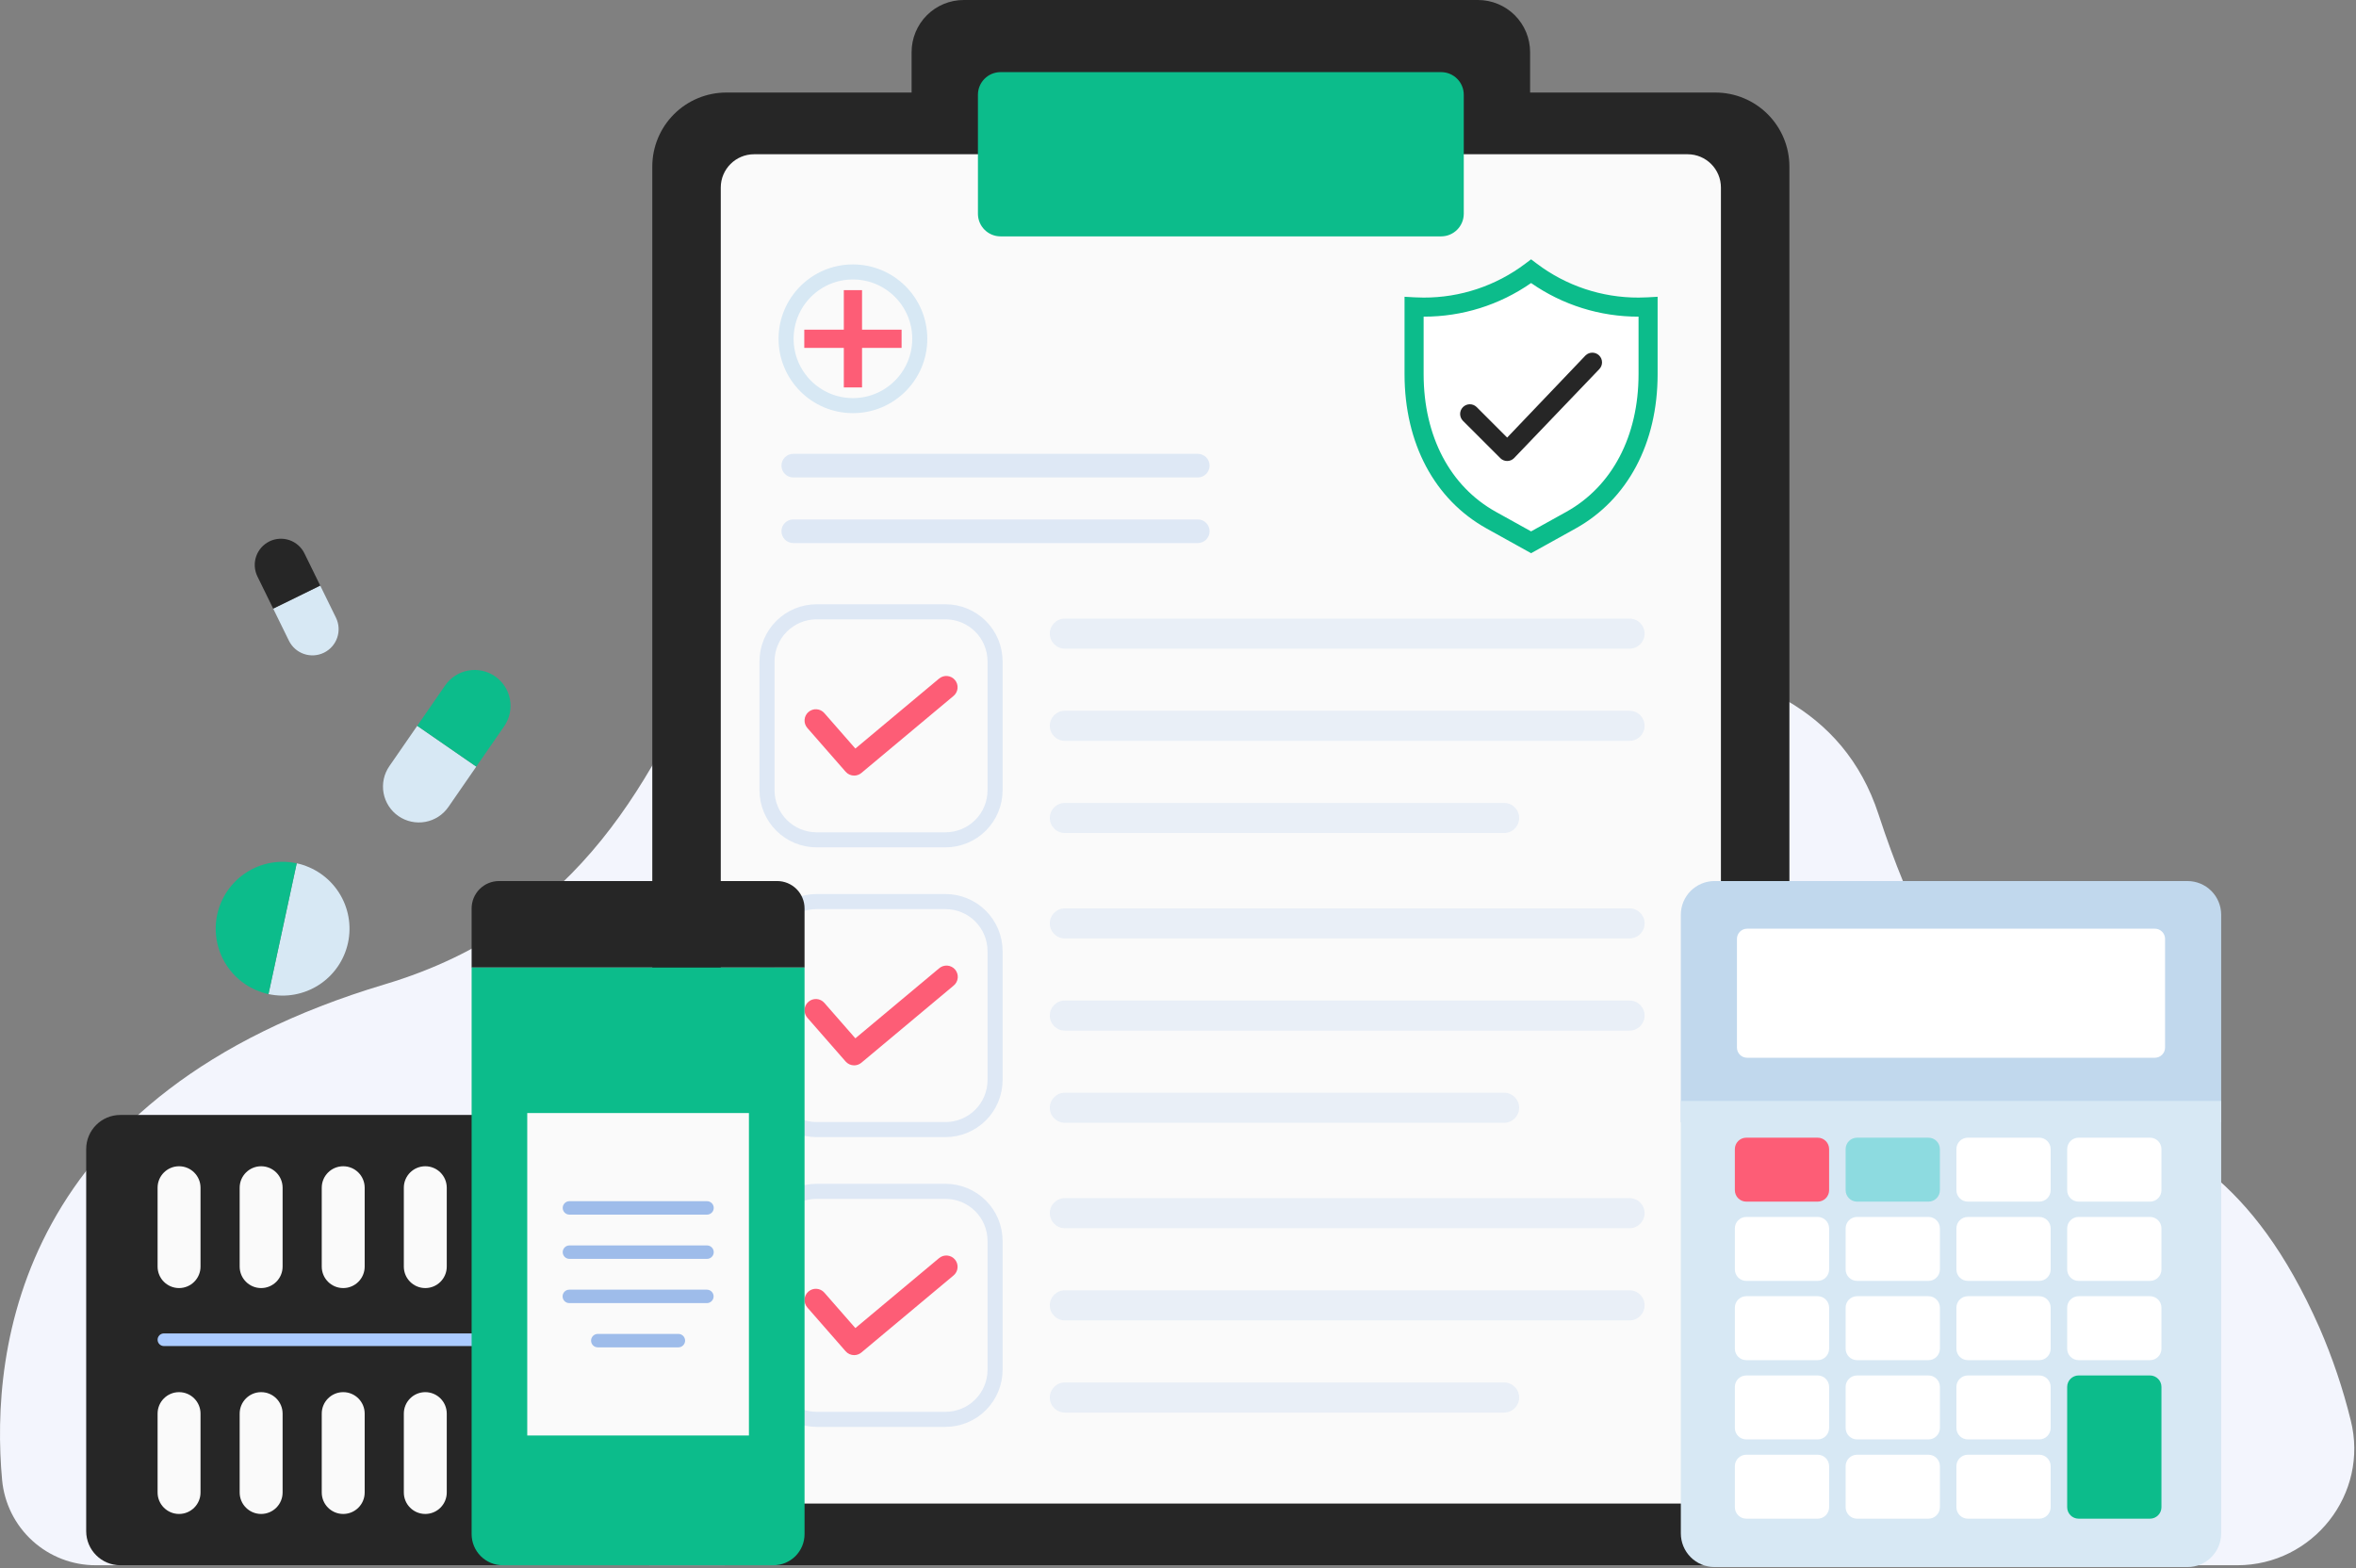 <svg width="939" height="625" viewBox="0 0 939 625" fill="none" xmlns="http://www.w3.org/2000/svg">
<rect x="0" y="0" width="939" height="625" fill="#808080" stroke="none"/>
<g clip-path="url(#clip0_1_218)">
<path d="M38.183 623.9C28.847 623.914 19.842 620.44 12.934 614.159C6.026 607.878 1.714 599.244 0.842 589.948C-4 536.891 7.7 435.9 153.426 392.329C310.986 345.222 267.426 151.705 393.275 151.705C519.124 151.705 519.784 248.133 557.3 257.939C594.816 267.745 720.6 238.624 748.7 324.584C800.635 483.484 870.347 406.884 924.446 529.244C929.624 541.167 933.79 553.505 936.9 566.126C944.291 595.477 921.893 623.903 891.627 623.903L38.183 623.9Z" fill="#F3F5FD"/>
<path d="M189.826 305.569L178.709 321.657C176.552 324.778 173.244 326.914 169.512 327.596C165.781 328.277 161.931 327.449 158.81 325.292C155.689 323.135 153.553 319.827 152.871 316.095C152.19 312.364 153.018 308.514 155.175 305.393L166.293 289.305L189.826 305.569Z" fill="#D7E8F4"/>
<path d="M166.293 289.305L177.41 273.218C178.478 271.673 179.84 270.353 181.418 269.334C182.995 268.315 184.759 267.617 186.606 267.279C188.454 266.942 190.35 266.971 192.187 267.366C194.023 267.762 195.763 268.515 197.309 269.583C198.854 270.65 200.174 272.012 201.193 273.59C202.212 275.168 202.91 276.931 203.247 278.779C203.585 280.627 203.555 282.523 203.16 284.359C202.765 286.195 202.012 287.936 200.944 289.481L189.826 305.569L166.293 289.305Z" fill="#0CBC8B"/>
<path d="M138.7 375.8C137.208 382.713 133.031 388.751 127.088 392.584C121.145 396.418 113.922 397.734 107.009 396.242L118.258 344.109C125.171 345.601 131.209 349.778 135.042 355.721C138.876 361.664 140.192 368.887 138.7 375.8Z" fill="#D7E8F4"/>
<path d="M118.258 344.111L107.009 396.244C103.586 395.505 100.342 394.1 97.462 392.107C94.582 390.115 92.123 387.575 90.225 384.632C88.326 381.689 87.026 378.402 86.399 374.956C85.771 371.511 85.828 367.976 86.567 364.553C87.306 361.13 88.711 357.886 90.704 355.006C92.696 352.126 95.236 349.667 98.179 347.769C101.122 345.87 104.409 344.57 107.855 343.943C111.3 343.315 114.835 343.372 118.258 344.111Z" fill="#0CBC8B"/>
<path d="M34.353 458.016L34.353 610.306C34.353 617.815 40.441 623.903 47.95 623.903H258.343C265.852 623.903 271.94 617.815 271.94 610.306V458.016C271.94 450.507 265.852 444.419 258.343 444.419H47.95C40.441 444.419 34.353 450.507 34.353 458.016Z" fill="#262626"/>
<path d="M62.808 534.011V534.012C62.808 535.404 63.936 536.532 65.328 536.532H240.966C242.358 536.532 243.486 535.404 243.486 534.012V534.011C243.486 532.619 242.358 531.491 240.966 531.491H65.328C63.936 531.491 62.808 532.619 62.808 534.011Z" fill="#ABCBFF"/>
<path d="M226.373 563.461V594.901C226.373 599.626 230.204 603.457 234.929 603.457H234.93C239.655 603.457 243.486 599.626 243.486 594.901V563.461C243.486 558.736 239.655 554.905 234.93 554.905H234.929C230.204 554.905 226.373 558.736 226.373 563.461Z" fill="#FAFAFA"/>
<path d="M202.217 554.905H202.216C197.491 554.905 193.66 558.736 193.66 563.461V594.901C193.66 599.626 197.491 603.457 202.216 603.457H202.217C206.942 603.457 210.773 599.626 210.773 594.901V563.461C210.773 558.736 206.942 554.905 202.217 554.905Z" fill="#FAFAFA"/>
<path d="M169.504 554.905H169.503C164.778 554.905 160.947 558.736 160.947 563.461V594.901C160.947 599.626 164.778 603.457 169.503 603.457H169.504C174.229 603.457 178.06 599.626 178.06 594.901V563.461C178.06 558.736 174.229 554.905 169.504 554.905Z" fill="#FAFAFA"/>
<path d="M136.791 554.905H136.79C132.065 554.905 128.234 558.736 128.234 563.461V594.901C128.234 599.626 132.065 603.457 136.79 603.457H136.791C141.516 603.457 145.347 599.626 145.347 594.901V563.461C145.347 558.736 141.516 554.905 136.791 554.905Z" fill="#FAFAFA"/>
<path d="M104.078 554.905H104.077C99.352 554.905 95.521 558.736 95.521 563.461V594.901C95.521 599.626 99.352 603.457 104.077 603.457H104.078C108.803 603.457 112.634 599.626 112.634 594.901V563.461C112.634 558.736 108.803 554.905 104.078 554.905Z" fill="#FAFAFA"/>
<path d="M62.808 563.461V594.901C62.808 599.626 66.639 603.457 71.364 603.457H71.365C76.09 603.457 79.921 599.626 79.921 594.901V563.461C79.921 558.736 76.09 554.905 71.365 554.905H71.364C66.639 554.905 62.808 558.736 62.808 563.461Z" fill="#FAFAFA"/>
<path d="M226.373 473.421V504.861C226.373 509.586 230.204 513.417 234.929 513.417H234.93C239.655 513.417 243.486 509.586 243.486 504.861V473.421C243.486 468.696 239.655 464.865 234.93 464.865H234.929C230.204 464.865 226.373 468.696 226.373 473.421Z" fill="#FAFAFA"/>
<path d="M202.217 464.865H202.216C197.491 464.865 193.66 468.696 193.66 473.421V504.861C193.66 509.586 197.491 513.417 202.216 513.417H202.217C206.942 513.417 210.773 509.586 210.773 504.861V473.421C210.773 468.696 206.942 464.865 202.217 464.865Z" fill="#FAFAFA"/>
<path d="M169.504 464.865H169.503C164.778 464.865 160.947 468.696 160.947 473.421V504.861C160.947 509.586 164.778 513.417 169.503 513.417H169.504C174.229 513.417 178.06 509.586 178.06 504.861V473.421C178.06 468.696 174.229 464.865 169.504 464.865Z" fill="#FAFAFA"/>
<path d="M136.791 464.865H136.79C132.065 464.865 128.234 468.696 128.234 473.421V504.861C128.234 509.586 132.065 513.417 136.79 513.417H136.791C141.516 513.417 145.347 509.586 145.347 504.861V473.421C145.347 468.696 141.516 464.865 136.791 464.865Z" fill="#FAFAFA"/>
<path d="M104.078 464.865H104.077C99.352 464.865 95.521 468.696 95.521 473.421V504.861C95.521 509.586 99.352 513.417 104.077 513.417H104.078C108.803 513.417 112.634 509.586 112.634 504.861V473.421C112.634 468.696 108.803 464.865 104.078 464.865Z" fill="#FAFAFA"/>
<path d="M62.807 473.421V504.861C62.807 509.586 66.638 513.417 71.363 513.417H71.364C76.089 513.417 79.92 509.586 79.92 504.861V473.421C79.92 468.696 76.089 464.865 71.364 464.865H71.363C66.638 464.865 62.807 468.696 62.807 473.421Z" fill="#FAFAFA"/>
<path d="M363.321 20.785V36.885H289.483C281.658 36.886 274.153 39.994 268.62 45.527C263.086 51.06 259.977 58.565 259.976 66.39V594.4C259.978 602.225 263.088 609.728 268.621 615.26C274.154 620.792 281.659 623.9 289.483 623.9H683.672C687.547 623.901 691.383 623.138 694.963 621.656C698.543 620.174 701.796 618.001 704.536 615.262C707.276 612.522 709.449 609.27 710.932 605.691C712.415 602.111 713.178 598.275 713.178 594.4V66.39C713.178 62.515 712.415 58.678 710.932 55.098C709.45 51.518 707.276 48.266 704.536 45.526C701.796 42.785 698.544 40.612 694.964 39.129C691.384 37.646 687.547 36.883 683.672 36.883H609.834V20.783C609.834 15.271 607.644 9.985 603.747 6.087C599.849 2.19 594.563 0 589.051 0L384.1 0C378.588 0.001 373.303 2.191 369.406 6.089C365.509 9.987 363.321 15.273 363.321 20.785Z" fill="#262626"/>
<path d="M287.267 74.764L287.267 586.021C287.267 593.356 293.213 599.302 300.548 599.302H672.606C679.941 599.302 685.887 593.356 685.887 586.021V74.764C685.887 67.429 679.941 61.483 672.606 61.483H300.548C293.213 61.483 287.267 67.429 287.267 74.764Z" fill="#FAFAFA"/>
<path d="M389.758 37.78V85.188C389.758 90.175 393.801 94.218 398.788 94.218L574.366 94.218C579.353 94.218 583.396 90.175 583.396 85.188V37.78C583.396 32.793 579.353 28.75 574.366 28.75L398.788 28.75C393.801 28.75 389.758 32.793 389.758 37.78Z" fill="#0CBC8B"/>
<path d="M376.854 334.75H325.436C320.204 334.744 315.187 332.663 311.487 328.963C307.787 325.264 305.706 320.247 305.7 315.015V263.6C305.706 258.368 307.786 253.351 311.486 249.651C315.186 245.951 320.203 243.87 325.435 243.864H376.853C382.086 243.87 387.102 245.951 390.802 249.651C394.502 253.351 396.583 258.367 396.589 263.6V315.018C396.582 320.25 394.501 325.265 390.801 328.964C387.101 332.663 382.086 334.744 376.854 334.75Z" stroke="#DEE8F5" stroke-width="6" stroke-miterlimit="10"/>
<path d="M376.854 450.249H325.436C320.204 450.243 315.187 448.162 311.487 444.462C307.787 440.763 305.706 435.746 305.7 430.514V379.1C305.706 373.868 307.787 368.851 311.487 365.151C315.186 361.451 320.203 359.37 325.435 359.364H376.853C382.085 359.37 387.102 361.451 390.802 365.151C394.502 368.851 396.583 373.867 396.589 379.1V430.518C396.582 435.749 394.5 440.765 390.801 444.463C387.101 448.162 382.085 450.243 376.854 450.249Z" stroke="#DEE8F5" stroke-width="6" stroke-miterlimit="10"/>
<path d="M376.854 565.748H325.436C320.204 565.742 315.187 563.661 311.487 559.961C307.787 556.262 305.706 551.245 305.7 546.013V494.6C305.706 489.368 307.787 484.351 311.487 480.651C315.186 476.951 320.203 474.87 325.435 474.864H376.853C382.085 474.87 387.102 476.951 390.802 480.651C394.502 484.351 396.583 489.367 396.589 494.6V546.018C396.582 551.249 394.5 556.264 390.8 559.963C387.101 563.661 382.085 565.742 376.854 565.748Z" stroke="#DEE8F5" stroke-width="6" stroke-miterlimit="10"/>
<path d="M340.423 309.148C339.781 309.149 339.146 309.012 338.562 308.747C337.977 308.482 337.456 308.094 337.034 307.611L321.774 290.165C320.988 289.267 320.591 288.093 320.671 286.902C320.75 285.711 321.3 284.601 322.198 283.815C323.096 283.029 324.27 282.632 325.461 282.712C326.652 282.791 327.762 283.341 328.548 284.239L340.911 298.374L374.243 270.51C374.696 270.126 375.22 269.834 375.786 269.654C376.351 269.473 376.947 269.406 377.539 269.456C378.131 269.507 378.707 269.674 379.234 269.948C379.76 270.222 380.228 270.598 380.609 271.054C380.99 271.509 381.276 272.036 381.453 272.603C381.629 273.17 381.692 273.767 381.637 274.358C381.581 274.949 381.41 275.524 381.131 276.049C380.853 276.573 380.474 277.038 380.015 277.415L343.308 308.1C342.499 308.778 341.478 309.149 340.423 309.148Z" fill="#FD5D76"/>
<path d="M340.424 424.648C339.782 424.649 339.147 424.512 338.562 424.247C337.977 423.981 337.456 423.594 337.034 423.11L321.774 405.664C320.988 404.766 320.591 403.592 320.671 402.401C320.75 401.21 321.3 400.1 322.198 399.314C323.096 398.528 324.27 398.131 325.461 398.211C326.652 398.29 327.762 398.84 328.548 399.738L340.911 413.873L374.243 386.009C374.693 385.609 375.219 385.303 375.79 385.11C376.36 384.916 376.964 384.84 377.564 384.884C378.165 384.928 378.751 385.093 379.287 385.368C379.823 385.643 380.298 386.022 380.685 386.484C381.071 386.946 381.361 387.481 381.537 388.058C381.713 388.634 381.771 389.239 381.709 389.838C381.647 390.438 381.464 391.018 381.173 391.546C380.882 392.073 380.488 392.537 380.015 392.909L343.308 423.6C342.5 424.277 341.479 424.649 340.424 424.648Z" fill="#FD5D76"/>
<path d="M340.424 540.147C339.782 540.148 339.147 540.011 338.562 539.746C337.977 539.48 337.456 539.093 337.034 538.609L321.774 521.163C320.988 520.265 320.591 519.091 320.671 517.9C320.75 516.709 321.3 515.599 322.198 514.813C323.096 514.027 324.27 513.63 325.461 513.71C326.652 513.789 327.762 514.339 328.548 515.237L340.911 529.372L374.243 501.508C374.696 501.124 375.22 500.832 375.786 500.652C376.351 500.471 376.947 500.404 377.539 500.454C378.131 500.505 378.707 500.672 379.234 500.946C379.76 501.22 380.228 501.596 380.609 502.052C380.99 502.507 381.276 503.034 381.453 503.601C381.629 504.168 381.692 504.765 381.637 505.356C381.581 505.947 381.41 506.522 381.131 507.047C380.853 507.571 380.474 508.036 380.015 508.413L343.308 539.1C342.5 539.777 341.478 540.148 340.424 540.147Z" fill="#FD5D76"/>
<g opacity="0.62">
<path d="M424.404 283.312C421.094 283.312 418.41 285.995 418.41 289.305C418.41 292.616 421.094 295.299 424.404 295.299H649.471C652.781 295.299 655.465 292.616 655.465 289.305C655.465 285.995 652.781 283.312 649.471 283.312H424.404Z" fill="#DEE8F5"/>
<path d="M424.404 246.57C421.094 246.57 418.41 249.253 418.41 252.564C418.41 255.874 421.094 258.557 424.404 258.557H649.471C652.781 258.557 655.465 255.874 655.465 252.564C655.465 249.253 652.781 246.57 649.471 246.57H424.404Z" fill="#DEE8F5"/>
<path d="M424.405 320.053C421.094 320.053 418.411 322.736 418.411 326.046C418.411 329.357 421.094 332.04 424.405 332.04H599.472C602.782 332.04 605.466 329.357 605.466 326.046C605.466 322.736 602.782 320.053 599.472 320.053H424.405Z" fill="#DEE8F5"/>
</g>
<g opacity="0.62">
<path d="M424.404 398.811C421.094 398.811 418.41 401.494 418.41 404.805C418.41 408.115 421.094 410.798 424.404 410.798H649.471C652.781 410.798 655.465 408.115 655.465 404.805C655.465 401.494 652.781 398.811 649.471 398.811H424.404Z" fill="#DEE8F5"/>
<path d="M424.404 362.069C421.094 362.069 418.41 364.752 418.41 368.062C418.41 371.373 421.094 374.056 424.404 374.056H649.471C652.781 374.056 655.465 371.373 655.465 368.062C655.465 364.752 652.781 362.069 649.471 362.069H424.404Z" fill="#DEE8F5"/>
<path d="M424.405 435.552C421.094 435.552 418.411 438.235 418.411 441.545C418.411 444.856 421.094 447.539 424.405 447.539H599.472C602.782 447.539 605.466 444.856 605.466 441.545C605.466 438.235 602.782 435.552 599.472 435.552H424.405Z" fill="#DEE8F5"/>
</g>
<g opacity="0.62">
<path d="M424.404 514.31C421.094 514.31 418.41 516.993 418.41 520.304C418.41 523.614 421.094 526.297 424.404 526.297H649.471C652.781 526.297 655.465 523.614 655.465 520.304C655.465 516.993 652.781 514.31 649.471 514.31H424.404Z" fill="#DEE8F5"/>
<path d="M424.404 477.568C421.094 477.568 418.41 480.251 418.41 483.561C418.41 486.872 421.094 489.555 424.404 489.555H649.471C652.781 489.555 655.465 486.872 655.465 483.561C655.465 480.251 652.781 477.568 649.471 477.568H424.404Z" fill="#DEE8F5"/>
<path d="M424.405 551.051C421.094 551.051 418.411 553.734 418.411 557.044C418.411 560.355 421.094 563.038 424.405 563.038H599.472C602.782 563.038 605.466 560.355 605.466 557.044C605.466 553.734 602.782 551.051 599.472 551.051H424.405Z" fill="#DEE8F5"/>
</g>
<path d="M320.661 362.1V385.66H187.967V362.1C187.967 359.203 189.118 356.425 191.166 354.377C193.214 352.329 195.992 351.178 198.889 351.178H309.738C311.172 351.178 312.593 351.46 313.918 352.009C315.243 352.558 316.447 353.362 317.462 354.377C318.476 355.391 319.281 356.595 319.83 357.92C320.379 359.245 320.661 360.666 320.661 362.1Z" fill="#262626"/>
<path d="M320.661 385.663V611.484C320.661 614.778 319.352 617.937 317.023 620.266C314.694 622.595 311.535 623.903 308.241 623.903H200.386C197.092 623.903 193.934 622.595 191.604 620.266C189.275 617.937 187.967 614.778 187.967 611.484V385.663H320.661Z" fill="#0CBC8B"/>
<path d="M298.488 443.656H210.14V572.18H298.488V443.656Z" fill="#FAFAFA"/>
<path d="M281.731 484.145H226.9C226.199 484.131 225.531 483.843 225.04 483.343C224.549 482.842 224.274 482.169 224.274 481.468C224.274 480.766 224.549 480.093 225.04 479.592C225.531 479.092 226.199 478.804 226.9 478.79H281.735C282.091 478.783 282.445 478.847 282.776 478.979C283.107 479.11 283.408 479.306 283.662 479.556C283.916 479.805 284.118 480.102 284.256 480.431C284.394 480.759 284.465 481.112 284.465 481.468C284.465 481.824 284.394 482.176 284.256 482.504C284.118 482.833 283.916 483.13 283.662 483.379C283.408 483.629 283.107 483.825 282.776 483.956C282.445 484.088 282.091 484.152 281.735 484.145H281.731Z" fill="#9EBCEA"/>
<path d="M281.731 501.779H226.9C226.199 501.765 225.531 501.477 225.04 500.977C224.549 500.476 224.274 499.803 224.274 499.101C224.274 498.4 224.549 497.727 225.04 497.226C225.531 496.726 226.199 496.438 226.9 496.424H281.735C282.091 496.417 282.445 496.481 282.776 496.613C283.107 496.744 283.408 496.94 283.662 497.19C283.916 497.439 284.118 497.736 284.256 498.065C284.394 498.393 284.465 498.745 284.465 499.101C284.465 499.457 284.394 499.81 284.256 500.138C284.118 500.466 283.916 500.764 283.662 501.013C283.408 501.263 283.107 501.459 282.776 501.59C282.445 501.722 282.091 501.786 281.735 501.779H281.731Z" fill="#9EBCEA"/>
<path d="M281.731 519.412H226.9C226.19 519.412 225.509 519.13 225.006 518.628C224.504 518.125 224.222 517.444 224.222 516.734C224.222 516.024 224.504 515.343 225.006 514.84C225.509 514.338 226.19 514.056 226.9 514.056H281.735C282.445 514.056 283.126 514.338 283.629 514.84C284.131 515.343 284.413 516.024 284.413 516.734C284.413 517.444 284.131 518.125 283.629 518.628C283.126 519.13 282.445 519.412 281.735 519.412H281.731Z" fill="#9EBCEA"/>
<path d="M270.374 537.046H238.253C237.543 537.046 236.862 536.764 236.359 536.262C235.857 535.759 235.575 535.078 235.575 534.368C235.575 533.658 235.857 532.977 236.359 532.474C236.862 531.972 237.543 531.69 238.253 531.69H270.374C271.084 531.69 271.765 531.972 272.268 532.474C272.77 532.977 273.052 533.658 273.052 534.368C273.052 535.078 272.77 535.759 272.268 536.262C271.765 536.764 271.084 537.046 270.374 537.046Z" fill="#9EBCEA"/>
<path d="M339.942 161.679C354.655 161.679 366.582 149.752 366.582 135.039C366.582 120.326 354.655 108.399 339.942 108.399C325.229 108.399 313.302 120.326 313.302 135.039C313.302 149.752 325.229 161.679 339.942 161.679Z" stroke="#D7E8F4" stroke-width="6" stroke-miterlimit="10"/>
<path d="M359.329 131.407V138.67H343.573V154.426H336.31V138.67H320.554V131.407H336.31V115.651H343.573V131.407H359.329Z" fill="#FD5D76"/>
<path d="M683.335 351.181H871.835C875.396 351.181 878.812 352.596 881.33 355.114C883.848 357.632 885.263 361.048 885.263 364.609V447.343H669.907V364.609C669.907 361.048 671.322 357.632 673.84 355.114C676.358 352.596 679.774 351.181 683.335 351.181Z" fill="#C1D8ED"/>
<path d="M858.844 370.177H696.329C694.088 370.177 692.271 371.994 692.271 374.235V417.554C692.271 419.795 694.088 421.612 696.329 421.612H858.844C861.085 421.612 862.902 419.795 862.902 417.554V374.235C862.902 371.994 861.085 370.177 858.844 370.177Z" fill="white"/>
<path d="M669.907 438.814H885.265V611.2C885.265 614.761 883.85 618.177 881.332 620.695C878.814 623.213 875.398 624.628 871.837 624.628H683.337C681.573 624.628 679.827 624.281 678.198 623.606C676.568 622.932 675.088 621.943 673.841 620.696C672.594 619.449 671.604 617.968 670.929 616.339C670.254 614.71 669.907 612.964 669.907 611.2V438.814Z" fill="#D7E8F4"/>
<path d="M812.744 453.474H784.302C781.781 453.474 779.738 455.517 779.738 458.038V474.404C779.738 476.925 781.781 478.968 784.302 478.968H812.744C815.265 478.968 817.308 476.925 817.308 474.404V458.038C817.308 455.517 815.265 453.474 812.744 453.474Z" fill="white"/>
<path d="M812.744 485.066H784.302C781.781 485.066 779.738 487.109 779.738 489.63V505.996C779.738 508.517 781.781 510.56 784.302 510.56H812.744C815.265 510.56 817.308 508.517 817.308 505.996V489.63C817.308 487.109 815.265 485.066 812.744 485.066Z" fill="white"/>
<path d="M812.744 516.659H784.302C781.781 516.659 779.738 518.702 779.738 521.223V537.589C779.738 540.11 781.781 542.153 784.302 542.153H812.744C815.265 542.153 817.308 540.11 817.308 537.589V521.223C817.308 518.702 815.265 516.659 812.744 516.659Z" fill="white"/>
<path d="M812.744 548.251H784.302C781.781 548.251 779.738 550.294 779.738 552.815V569.181C779.738 571.702 781.781 573.745 784.302 573.745H812.744C815.265 573.745 817.308 571.702 817.308 569.181V552.815C817.308 550.294 815.265 548.251 812.744 548.251Z" fill="white"/>
<path d="M812.744 579.844H784.302C781.781 579.844 779.738 581.887 779.738 584.408V600.774C779.738 603.295 781.781 605.338 784.302 605.338H812.744C815.265 605.338 817.308 603.295 817.308 600.774V584.408C817.308 581.887 815.265 579.844 812.744 579.844Z" fill="white"/>
<path d="M768.595 453.474H740.153C737.632 453.474 735.589 455.517 735.589 458.038V474.404C735.589 476.925 737.632 478.968 740.153 478.968H768.595C771.115 478.968 773.159 476.925 773.159 474.404V458.038C773.159 455.517 771.115 453.474 768.595 453.474Z" fill="#8DDBE0"/>
<path d="M768.595 485.066H740.153C737.632 485.066 735.589 487.109 735.589 489.63V505.996C735.589 508.517 737.632 510.56 740.153 510.56H768.595C771.115 510.56 773.159 508.517 773.159 505.996V489.63C773.159 487.109 771.115 485.066 768.595 485.066Z" fill="white"/>
<path d="M768.595 516.659H740.153C737.632 516.659 735.589 518.702 735.589 521.223V537.589C735.589 540.11 737.632 542.153 740.153 542.153H768.595C771.115 542.153 773.159 540.11 773.159 537.589V521.223C773.159 518.702 771.115 516.659 768.595 516.659Z" fill="white"/>
<path d="M768.595 548.251H740.153C737.632 548.251 735.589 550.294 735.589 552.815V569.181C735.589 571.702 737.632 573.745 740.153 573.745H768.595C771.115 573.745 773.159 571.702 773.159 569.181V552.815C773.159 550.294 771.115 548.251 768.595 548.251Z" fill="white"/>
<path d="M768.595 579.844H740.153C737.632 579.844 735.589 581.887 735.589 584.408V600.774C735.589 603.295 737.632 605.338 740.153 605.338H768.595C771.115 605.338 773.159 603.295 773.159 600.774V584.408C773.159 581.887 771.115 579.844 768.595 579.844Z" fill="white"/>
<path d="M724.446 453.474H696.004C693.483 453.474 691.44 455.517 691.44 458.038V474.404C691.44 476.925 693.483 478.968 696.004 478.968H724.446C726.967 478.968 729.01 476.925 729.01 474.404V458.038C729.01 455.517 726.967 453.474 724.446 453.474Z" fill="#FD5D76"/>
<path d="M724.446 485.066H696.004C693.483 485.066 691.44 487.109 691.44 489.63V505.996C691.44 508.517 693.483 510.56 696.004 510.56H724.446C726.967 510.56 729.01 508.517 729.01 505.996V489.63C729.01 487.109 726.967 485.066 724.446 485.066Z" fill="white"/>
<path d="M724.446 516.659H696.004C693.483 516.659 691.44 518.702 691.44 521.223V537.589C691.44 540.11 693.483 542.153 696.004 542.153H724.446C726.967 542.153 729.01 540.11 729.01 537.589V521.223C729.01 518.702 726.967 516.659 724.446 516.659Z" fill="white"/>
<path d="M724.446 548.251H696.004C693.483 548.251 691.44 550.294 691.44 552.815V569.181C691.44 571.702 693.483 573.745 696.004 573.745H724.446C726.967 573.745 729.01 571.702 729.01 569.181V552.815C729.01 550.294 726.967 548.251 724.446 548.251Z" fill="white"/>
<path d="M724.446 579.844H696.004C693.483 579.844 691.44 581.887 691.44 584.408V600.774C691.44 603.295 693.483 605.338 696.004 605.338H724.446C726.967 605.338 729.01 603.295 729.01 600.774V584.408C729.01 581.887 726.967 579.844 724.446 579.844Z" fill="white"/>
<path d="M856.893 453.474H828.451C825.93 453.474 823.887 455.517 823.887 458.038V474.404C823.887 476.925 825.93 478.968 828.451 478.968H856.893C859.414 478.968 861.457 476.925 861.457 474.404V458.038C861.457 455.517 859.414 453.474 856.893 453.474Z" fill="white"/>
<path d="M856.893 485.066H828.451C825.93 485.066 823.887 487.109 823.887 489.63V505.996C823.887 508.517 825.93 510.56 828.451 510.56H856.893C859.414 510.56 861.457 508.517 861.457 505.996V489.63C861.457 487.109 859.414 485.066 856.893 485.066Z" fill="white"/>
<path d="M856.893 516.659H828.451C825.93 516.659 823.887 518.702 823.887 521.223V537.589C823.887 540.11 825.93 542.153 828.451 542.153H856.893C859.414 542.153 861.457 540.11 861.457 537.589V521.223C861.457 518.702 859.414 516.659 856.893 516.659Z" fill="white"/>
<path d="M856.893 548.251H828.451C825.93 548.251 823.887 550.294 823.887 552.815V600.774C823.887 603.295 825.93 605.338 828.451 605.338H856.893C859.414 605.338 861.457 603.295 861.457 600.774V552.815C861.457 550.294 859.414 548.251 856.893 548.251Z" fill="#0CBC8B"/>
<path d="M653.061 122.414C637.607 122.44 622.566 117.422 610.222 108.124C597.878 117.423 582.838 122.44 567.384 122.414C566.115 122.414 564.846 122.383 563.593 122.314V149.182C563.609 173.333 573.221 195.582 594.321 207.33L610.221 216.156L626.121 207.33C647.221 195.585 656.834 173.33 656.849 149.182V122.313C655.6 122.383 654.329 122.414 653.061 122.414Z" fill="white"/>
<path d="M653.061 120.079C638.11 120.126 623.555 115.272 611.626 106.259L610.226 105.202L608.826 106.259C596.897 115.272 582.342 120.127 567.391 120.079C566.115 120.079 564.884 120.046 563.732 119.979L561.266 119.841V149.179C561.283 176.145 572.921 198.079 593.196 209.367L610.23 218.823L627.267 209.366C647.539 198.082 659.177 176.145 659.194 149.178V119.844L656.729 119.982C655.568 120.046 654.337 120.079 653.061 120.079ZM654.516 149.179C654.5 174.401 643.737 194.852 624.99 205.287L610.222 213.487L595.457 205.287C576.707 194.85 565.945 174.399 565.928 149.179V124.735C566.406 124.744 566.892 124.749 567.383 124.749C582.752 124.798 597.744 119.994 610.222 111.021C622.7 119.993 637.692 124.798 653.061 124.749C653.553 124.749 654.038 124.744 654.516 124.735V149.179Z" fill="#0CBC8B"/>
<path d="M610.222 220.5L592.476 210.649C571.721 199.098 559.808 176.692 559.79 149.179V118.292L563.806 118.516C564.93 118.579 566.133 118.616 567.383 118.616C582.016 118.663 596.261 113.912 607.936 105.09L610.222 103.369L612.509 105.09C624.184 113.912 638.428 118.663 653.061 118.616C654.312 118.616 655.515 118.583 656.638 118.516L660.654 118.292V149.181C660.636 176.696 648.724 199.101 627.972 210.651L610.222 220.5ZM562.722 121.392V149.178C562.738 175.595 574.102 197.065 593.898 208.084L610.218 217.143L626.542 208.082C646.335 197.065 657.697 175.595 657.715 149.176V121.4L656.799 121.451C655.622 121.517 654.362 121.551 653.057 121.551C637.787 121.599 622.923 116.641 610.74 107.435L610.218 107.043L609.696 107.435C597.513 116.641 582.649 121.6 567.379 121.551C566.074 121.551 564.815 121.517 563.637 121.451L562.722 121.392ZM610.222 215.159L594.745 206.568C575.516 195.868 564.478 174.947 564.46 149.178V123.238L565.954 123.264C566.424 123.273 566.9 123.277 567.383 123.277C582.444 123.319 597.135 118.612 609.367 109.825L610.222 109.211L611.078 109.825C623.31 118.612 638 123.319 653.061 123.277C653.543 123.277 654.019 123.273 654.49 123.264L655.984 123.238V149.18C655.967 174.95 644.93 195.868 625.704 206.57L610.222 215.159ZM567.4 126.216V149.181C567.417 173.853 577.9 193.836 596.176 204.006L610.227 211.806L624.283 204.006C642.55 193.838 653.037 173.854 653.054 149.18V126.216C637.741 126.255 622.787 121.576 610.227 112.816C597.667 121.577 582.713 126.256 567.4 126.216Z" fill="#0CBC8B"/>
<path d="M600.692 183.751C600.184 183.752 599.681 183.652 599.211 183.457C598.742 183.263 598.316 182.977 597.957 182.617L583.037 167.7C582.329 166.971 581.936 165.993 581.944 164.976C581.951 163.96 582.358 162.988 583.077 162.269C583.796 161.55 584.768 161.143 585.784 161.136C586.801 161.128 587.779 161.521 588.508 162.229L600.692 174.414L631.936 141.663C632.665 140.955 633.644 140.562 634.66 140.57C635.676 140.577 636.649 140.984 637.367 141.703C638.086 142.422 638.493 143.394 638.5 144.41C638.508 145.427 638.115 146.405 637.407 147.134L603.427 182.619C603.068 182.979 602.642 183.264 602.173 183.458C601.703 183.652 601.2 183.752 600.692 183.751Z" fill="#262626"/>
<path d="M477.387 180.896H316.163C313.563 180.896 311.455 183.004 311.455 185.604C311.455 188.204 313.563 190.312 316.163 190.312H477.387C479.987 190.312 482.095 188.204 482.095 185.604C482.095 183.004 479.987 180.896 477.387 180.896Z" fill="#DEE8F5"/>
<path d="M477.387 207.043H316.163C313.563 207.043 311.455 209.151 311.455 211.751C311.455 214.351 313.563 216.459 316.163 216.459H477.387C479.987 216.459 482.095 214.351 482.095 211.751C482.095 209.151 479.987 207.043 477.387 207.043Z" fill="#DEE8F5"/>
<path d="M127.63 233.411L133.908 246.225C135.117 248.71 135.292 251.573 134.393 254.186C133.495 256.799 131.597 258.949 129.115 260.165C126.634 261.381 123.772 261.563 121.156 260.671C118.541 259.78 116.385 257.887 115.163 255.409L108.885 242.6L127.63 233.411Z" fill="#D7E8F4"/>
<path d="M108.885 242.6L102.607 229.786C102 228.555 101.641 227.216 101.552 225.846C101.463 224.476 101.646 223.102 102.089 221.802C102.532 220.503 103.227 219.303 104.134 218.273C105.041 217.242 106.143 216.401 107.375 215.797C108.608 215.193 109.948 214.838 111.319 214.753C112.689 214.667 114.062 214.853 115.361 215.299C116.659 215.746 117.857 216.444 118.885 217.354C119.913 218.264 120.751 219.368 121.352 220.602L127.63 233.416L108.885 242.6Z" fill="#262626"/>
</g>
<defs>
<clipPath id="clip0_1_218">
<rect width="938.316" height="624.628" fill="white"/>
</clipPath>
</defs>
</svg>
